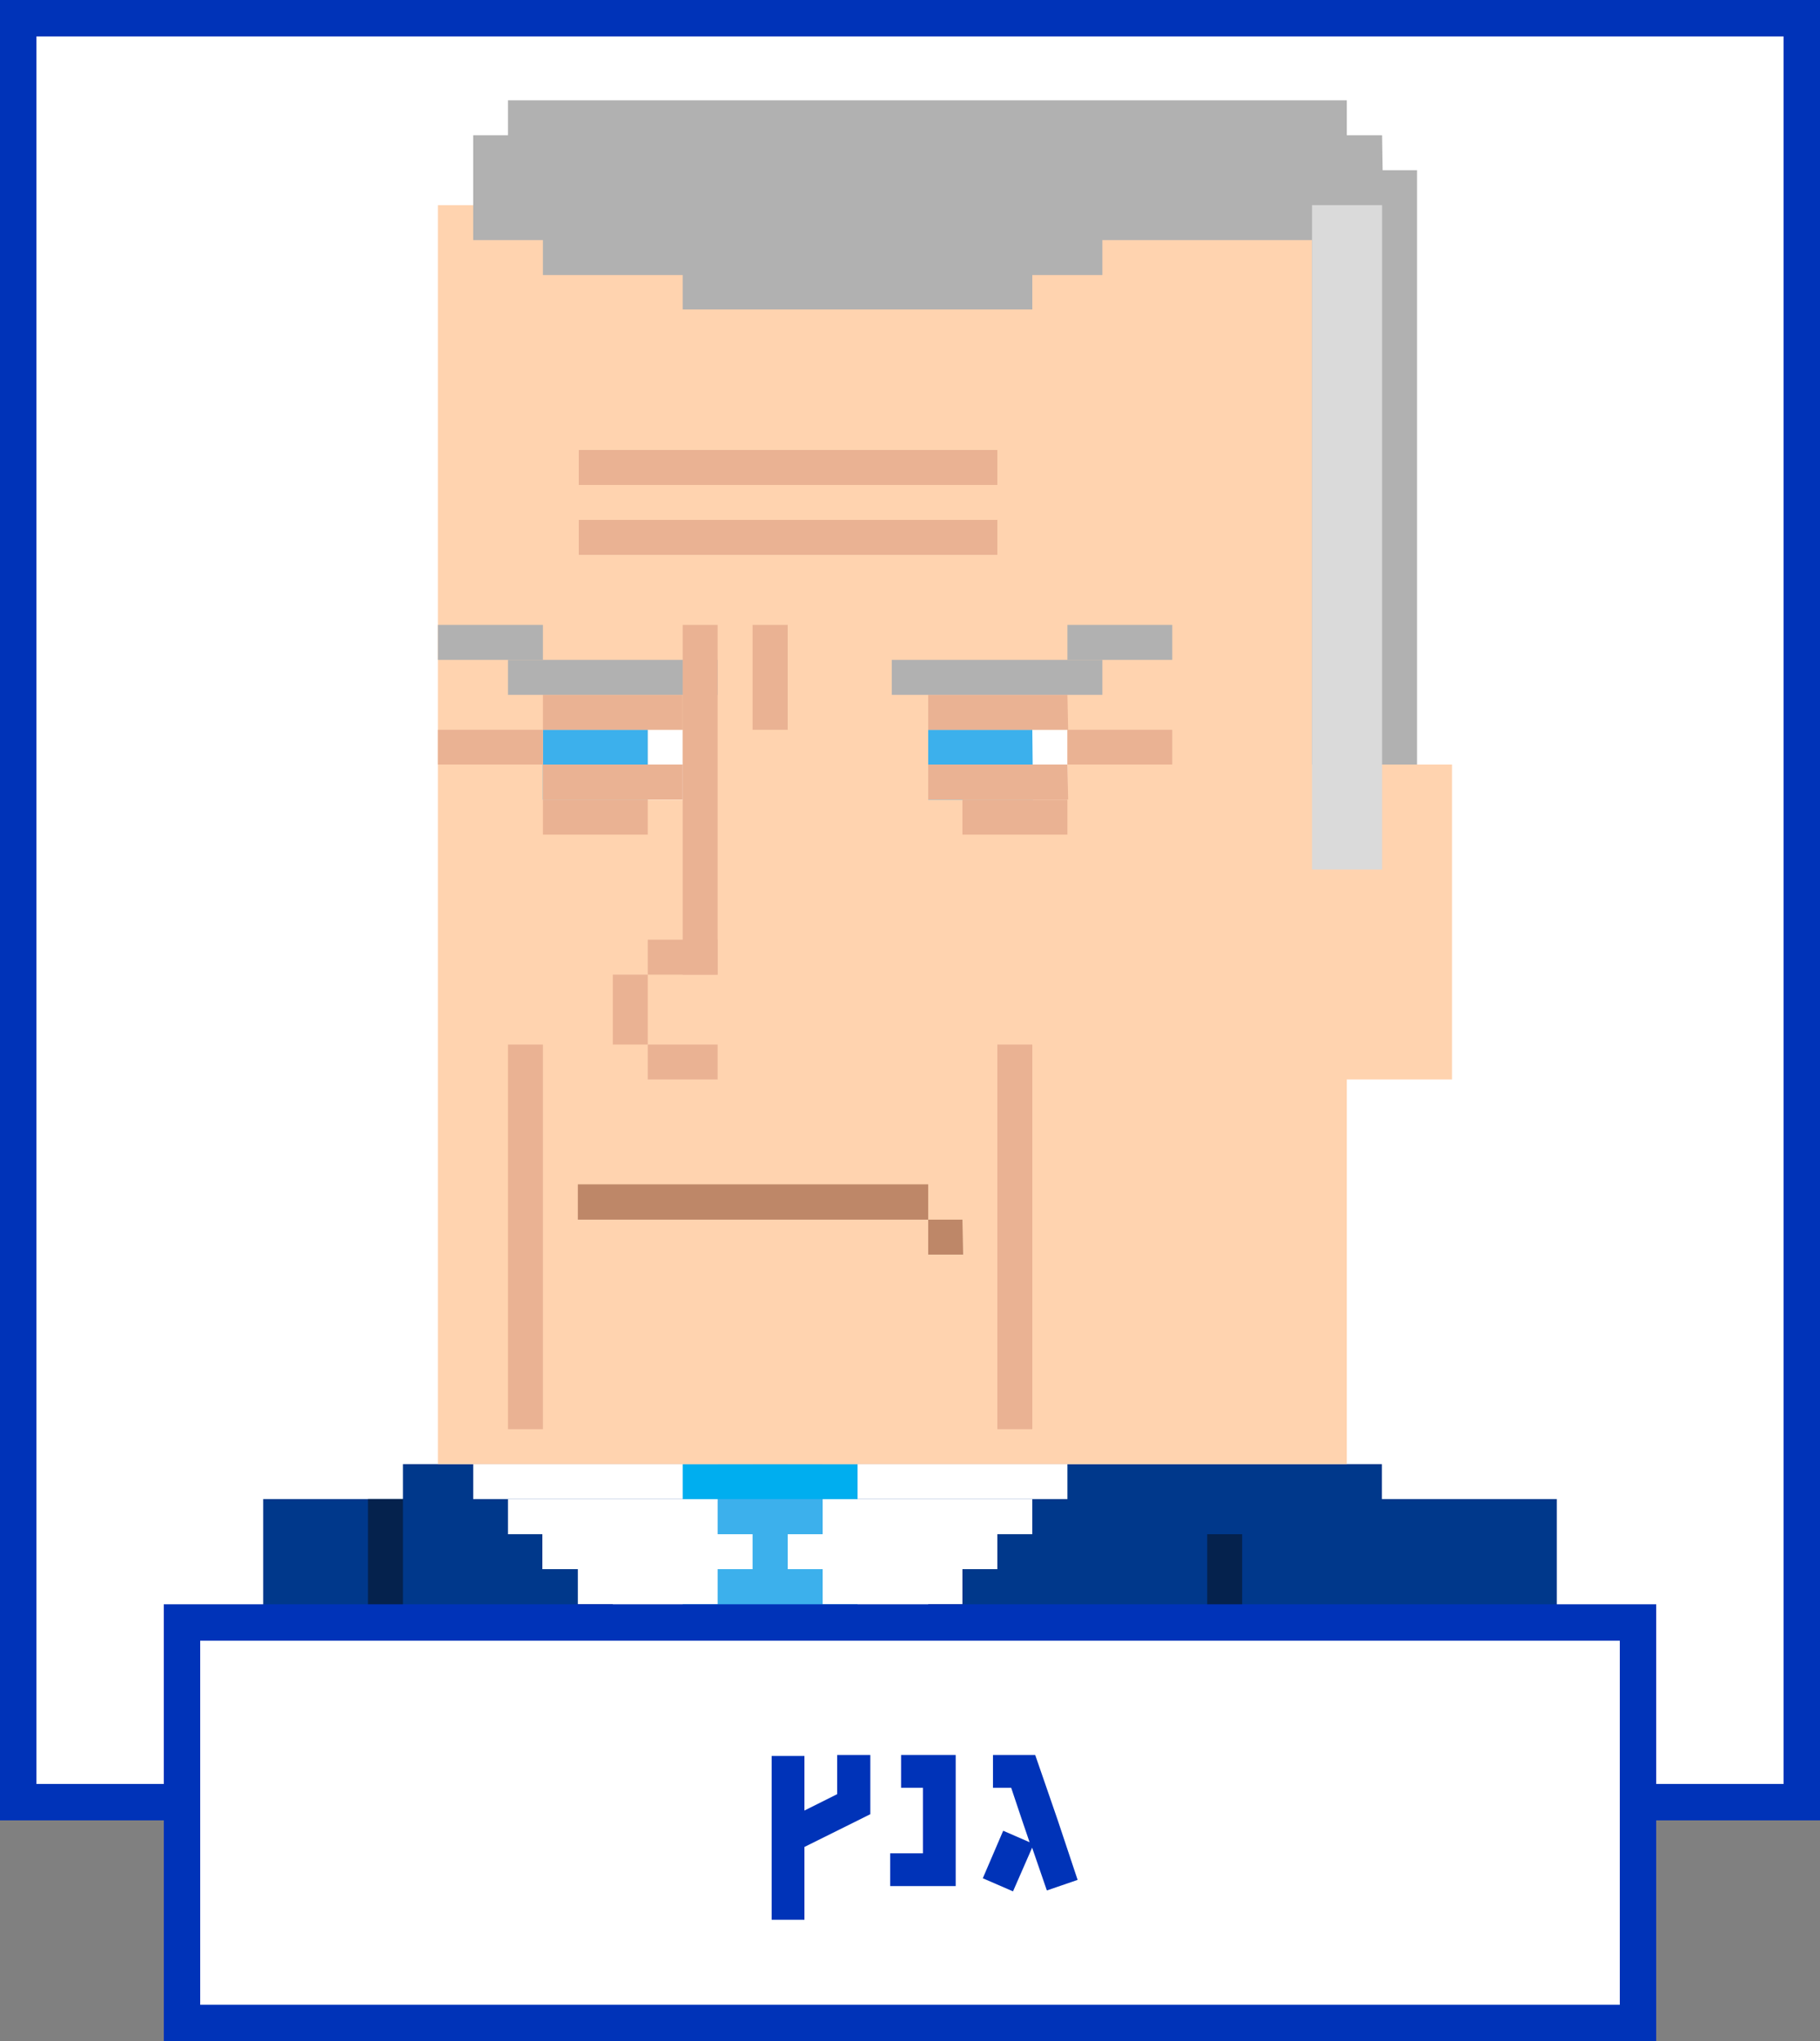 <svg xmlns="http://www.w3.org/2000/svg" viewBox="0 0 100 112.13"><rect x="0" y="0" width="100" height="112.13" fill="#808080" stroke="none"/><defs><style>.cls-1{fill:#fff;}.cls-2{fill:#0033b8;}.cls-3{fill:#00388b;}.cls-4{fill:#05224d;}.cls-5{fill:#00aeef;}.cls-6{fill:#3cb0ec;}.cls-7{fill:#ffd3af;}.cls-8{fill:#b1b1b1;}.cls-9{fill:#eab293;}.cls-10{fill:#be8768;}.cls-11{fill:#dadada;}</style></defs><title>sqr-c-gantz_1</title><g id="Layer_2" data-name="Layer 2"><g id="Layer_5" data-name="Layer 5"><g id="sqr-c-gantz"><rect class="cls-1" width="100" height="100"/><path class="cls-2" d="M44.22,98v1.46l1.8-.9V98Zm0,0v1.46l1.8-.9V98Zm0,0v1.46l1.8-.9V98ZM0,0V100H100V0ZM98,98H2V2H98ZM44.22,98v1.46l1.8-.9V98Z"/><rect class="cls-3" x="14.46" y="82.35" width="17.29" height="29.78"/><rect class="cls-4" x="20.22" y="82.35" width="7.68" height="29.78"/><rect class="cls-3" x="22.14" y="80.43" width="53.79" height="31.7"/><rect class="cls-4" x="66.33" y="84.28" width="17.29" height="27.85"/><rect class="cls-4" x="41.35" y="80.43" width="1.92" height="31.7"/><rect class="cls-3" x="68.25" y="82.35" width="17.29" height="29.78"/><path class="cls-5" d="M49,90H35.59V92H49Z"/><path class="cls-1" d="M51,88.12H33.67V90H51Z"/><path class="cls-6" d="M47.12,88.12H37.51v5.76h9.61Z"/><path class="cls-1" d="M52.88,86.2H31.75v1.92H52.88Z"/><path class="cls-1" d="M54.8,84.28h-25V86.2h25Z"/><path class="cls-1" d="M56.72,82.35H27.91v1.93H56.72Z"/><path class="cls-1" d="M58.65,80.43H26v1.92H58.65Z"/><path class="cls-6" d="M45.2,80.43H39.43v3.85H45.2Z"/><path class="cls-6" d="M43.28,84.28H41.35V86.2h1.93Z"/><path class="cls-6" d="M45.2,86.2H39.43v9.6H45.2Z"/><path class="cls-5" d="M47.12,80.43H37.51v1.92h9.61Z"/><path class="cls-7" d="M74,11.27H24.06V80.43H74Z"/><path class="cls-8" d="M77.86,9.35H72.09v36.5h5.77Z"/><path class="cls-8" d="M75.94,7.43H26v3.84h50Z"/><path class="cls-8" d="M75.94,9.35H26v3.84h50Z"/><path class="cls-8" d="M74,5.51H27.91V9.35H74Z"/><path class="cls-8" d="M60.57,7.43H29.83v7.68H60.57Z"/><path class="cls-8" d="M56.72,11.27H37.51V17H56.72Z"/><path class="cls-7" d="M79.78,42H70.17V59.3h9.61Z"/><path class="cls-1" d="M58.65,40.09H56.72v3.84h1.93Z"/><path class="cls-6" d="M56.72,40.09H51v3.84h5.76Z"/><path class="cls-9" d="M58.65,38.17H51v1.92h7.69Z"/><path class="cls-9" d="M64.41,40.09H58.65V42h5.76Z"/><path class="cls-9" d="M58.65,42H51v1.92h7.69Z"/><path class="cls-9" d="M58.65,43.93H52.88v1.92h5.77Z"/><path class="cls-8" d="M60.57,36.25H49v1.92H60.57Z"/><path class="cls-8" d="M64.41,34.33H58.65v1.92h5.76Z"/><path class="cls-1" d="M37.51,40.09H35.59v3.84h1.92Z"/><path class="cls-6" d="M35.59,40.09H29.83v3.84h5.76Z"/><path class="cls-9" d="M37.51,38.17H29.83v1.92h7.68Z"/><path class="cls-9" d="M29.83,40.09H24.06V42h5.77Z"/><path class="cls-9" d="M37.51,42H29.83v1.92h7.68Z"/><path class="cls-9" d="M35.59,43.93H29.83v1.92h5.76Z"/><path class="cls-8" d="M39.43,36.25H27.91v1.92H39.43Z"/><path class="cls-8" d="M29.83,34.33H24.06v1.92h5.77Z"/><path class="cls-10" d="M51,65.06H31.75V67H51Z"/><path class="cls-10" d="M52.88,67H51v1.92h1.92Z"/><path class="cls-9" d="M39.43,34.33H37.51V53.54h1.92Z"/><path class="cls-9" d="M39.43,51.62H35.59v1.92h3.84Z"/><path class="cls-9" d="M39.43,57.38H35.59V59.3h3.84Z"/><path class="cls-9" d="M35.59,53.54H33.67v3.84h1.92Z"/><path class="cls-11" d="M75.94,11.27H72.09v36.5h3.85Z"/><path class="cls-9" d="M54.8,28.56h-23v1.92h23Z"/><path class="cls-9" d="M54.8,24.72h-23v1.92h23Z"/><path class="cls-9" d="M56.72,57.38H54.8V78.51h1.92Z"/><path class="cls-9" d="M29.83,57.38H27.91V78.51h1.92Z"/><path class="cls-9" d="M43.28,34.33H41.35v5.76h1.93Z"/><rect class="cls-1" x="10" y="89.13" width="80" height="22"/><path class="cls-2" d="M31.75,89.13v1h7.68v-1Zm0,0v1h7.68v-1ZM9,88.13v24H91v-24Zm80,22H11v-20H89Zm-57.25-21v1h7.68v-1Zm0,0v1h7.68v-1Z"/><path class="cls-2" d="M46,96.41v2.15l-1.8.9v-3h-1.8v9h1.8v-4L47.14,100l.68-.34V96.41Z"/><path class="cls-2" d="M49.51,96.41v1.8h1.2v3.6h-1.8v1.8h3.6v-7.2Z"/><path class="cls-2" d="M58.12,100l-.69-2-.55-1.59H54.56v1.8h1l.6,1.79.41,1.2-1.45-.63L54,103.18l1.66.72,1.05-2.4.81,2.35,1.69-.58Z"/></g></g></g></svg>

